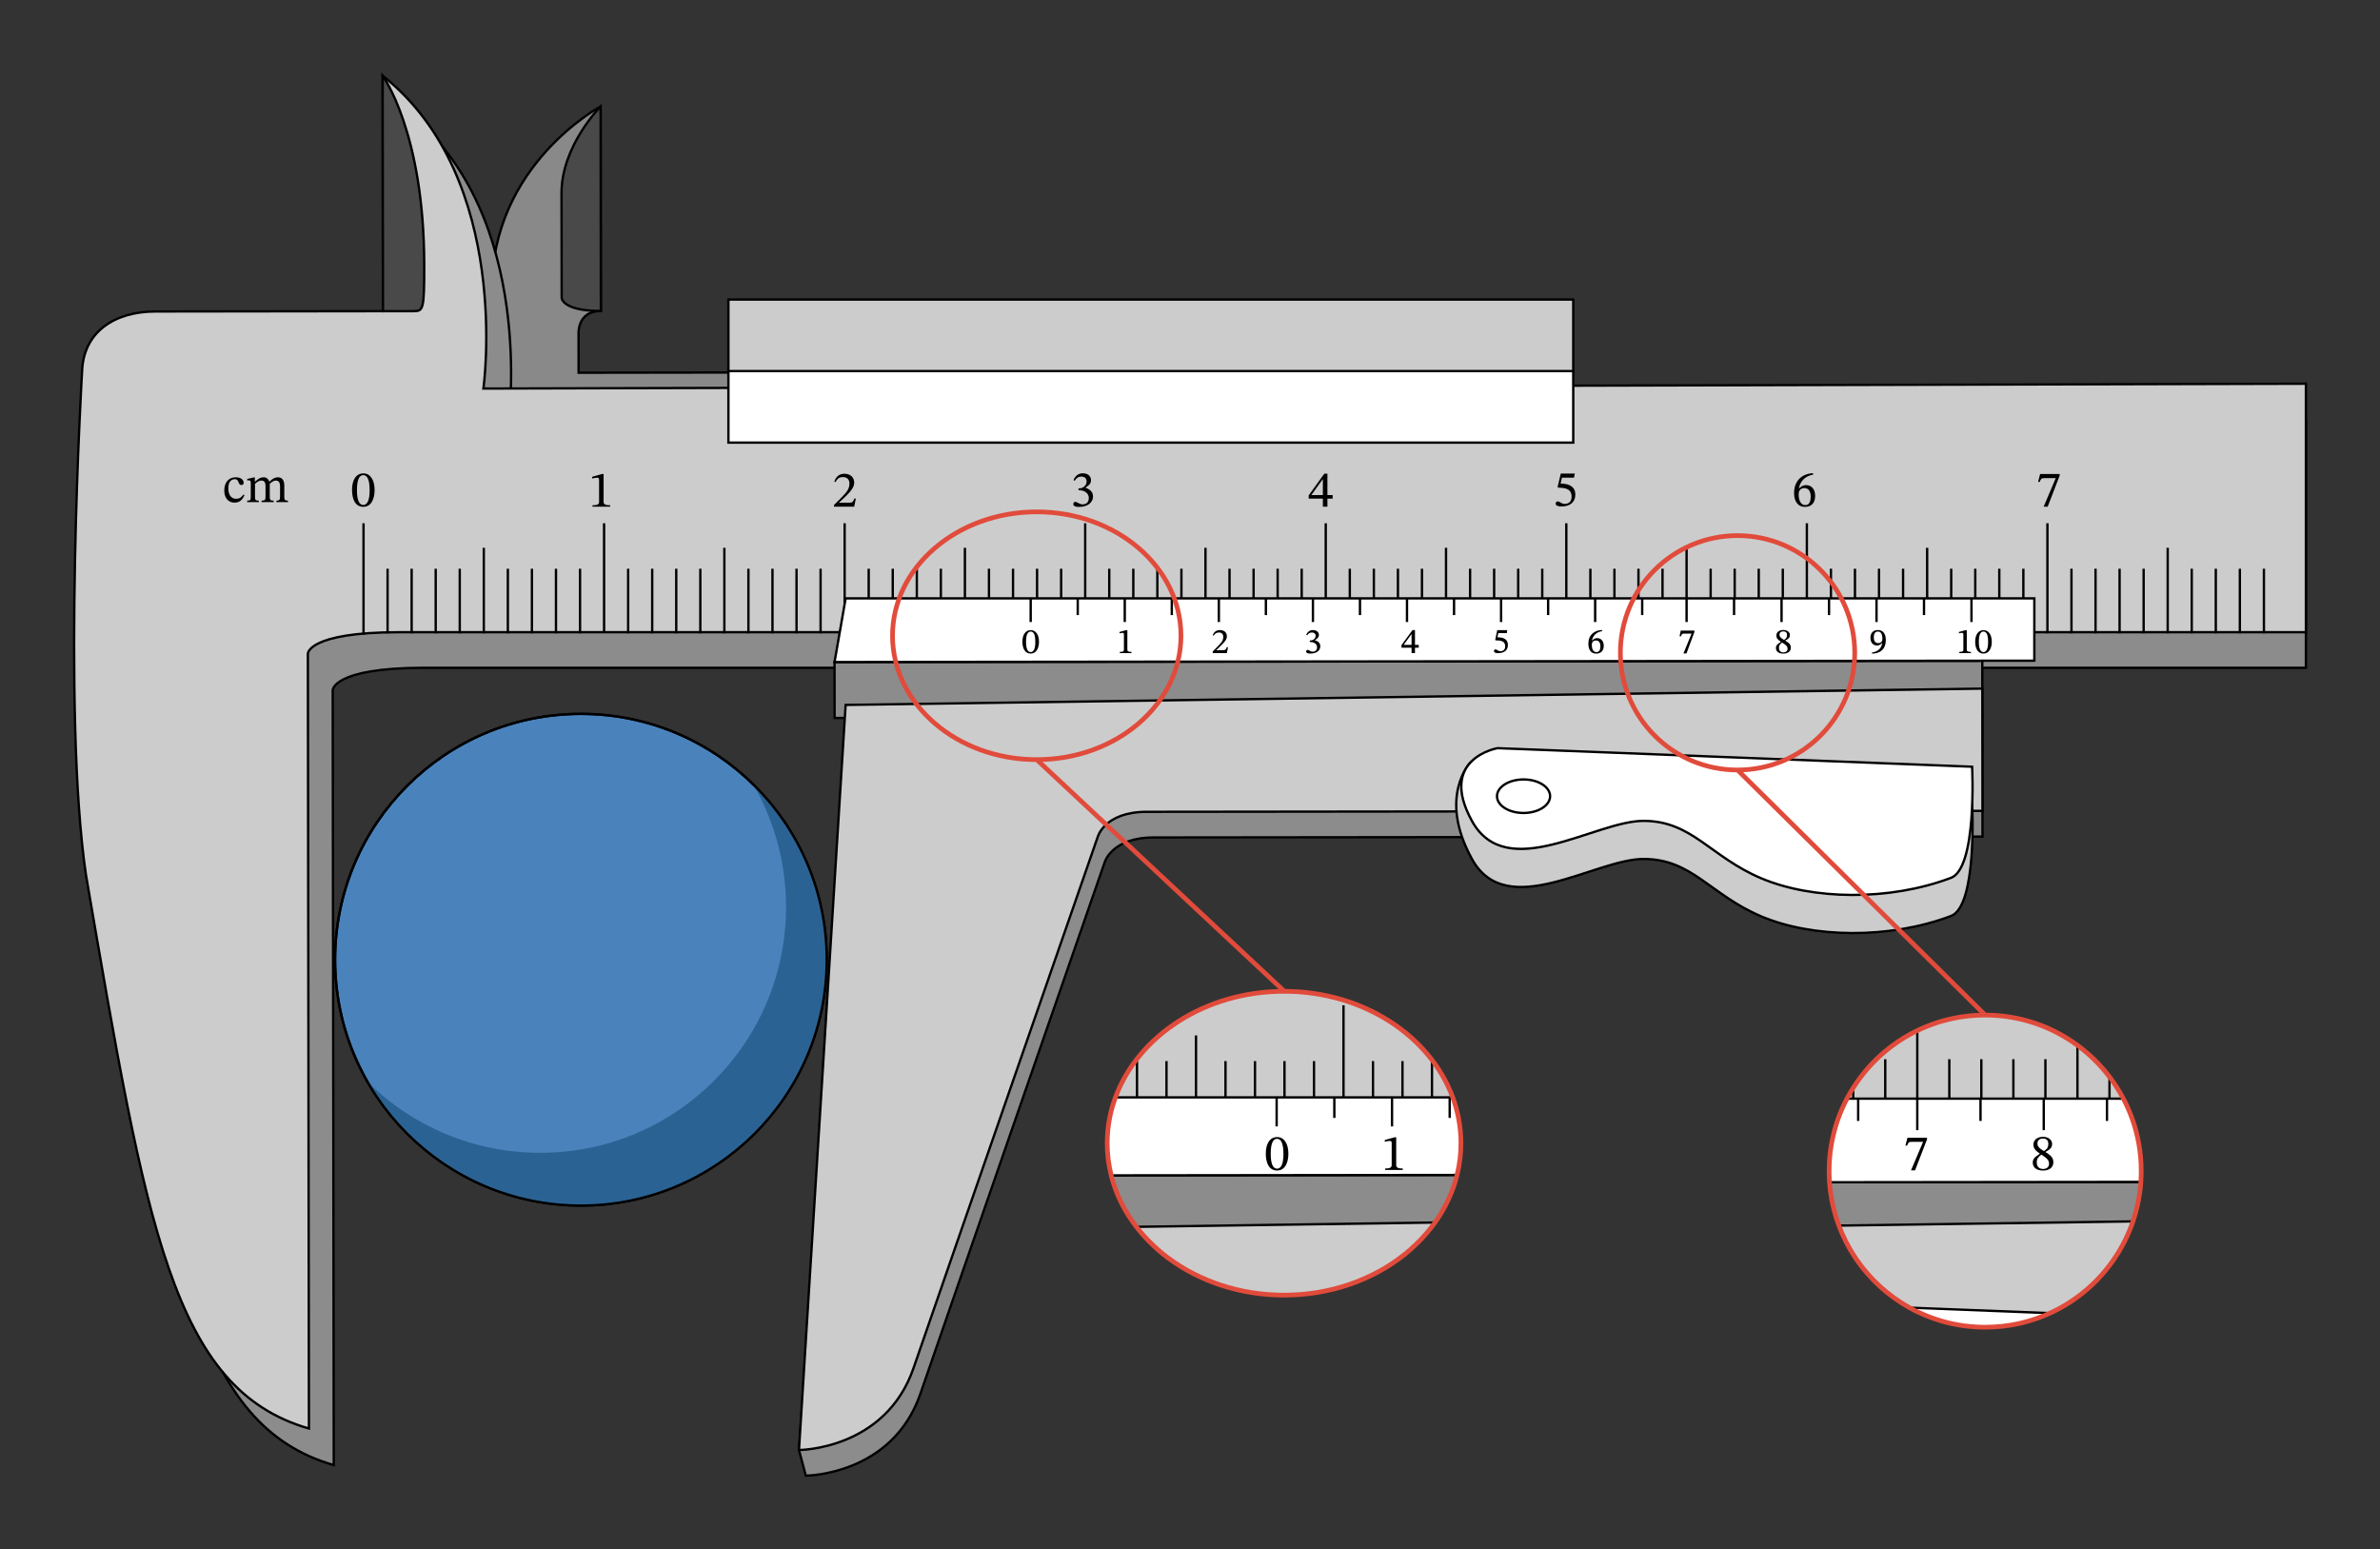 <svg xmlns="http://www.w3.org/2000/svg" width="691.427" height="450" viewBox="0 0 518.57 337.5" class="displayed_equation">
  <rect x="0" y="0" width="518.57" height="337.5" fill="#333333" stroke="none"/>
  <defs>
    <clipPath id="svg249136768743tikz_00001a">
      <path d="M 99 15.727 L 186 15.727 L 186 102 L 99 102 Z M 99 15.727" />
    </clipPath>
    <clipPath id="svg249136768743tikz_00001b">
      <path d="M 21 24 L 502.844 24 L 502.844 320 L 21 320 Z M 21 24" />
    </clipPath>
    <clipPath id="svg249136768743tikz_00001c">
      <path d="M 15.734 17 L 502.844 17 L 502.844 321.766 L 15.734 321.766 Z M 15.734 17" />
    </clipPath>
    <clipPath id="svg249136768743tikz_00001d">
      <path d="M 16 16 L 502.844 16 L 502.844 312 L 16 312 Z M 16 16" />
    </clipPath>
    <clipPath id="svg249136768743tikz_00001e">
      <path d="M 15.734 15.727 L 502.844 15.727 L 502.844 319 L 15.734 319 Z M 15.734 15.727" />
    </clipPath>
    <clipPath id="svg249136768743tikz_00001f">
      <path d="M 76 15.727 L 100 15.727 L 100 76 L 76 76 Z M 76 15.727" />
    </clipPath>
    <clipPath id="svg249136768743tikz_00001g">
      <path d="M 115 15.727 L 139 15.727 L 139 75 L 115 75 Z M 115 15.727" />
    </clipPath>
    <clipPath id="svg249136768743tikz_00001h">
      <path d="M 174 155 L 432 155 L 432 321.766 L 174 321.766 Z M 174 155" />
    </clipPath>
    <clipPath id="svg249136768743tikz_00001i">
      <path d="M 166 148 L 440 148 L 440 321.766 L 166 321.766 Z M 166 148" />
    </clipPath>
    <clipPath id="svg249136768743tikz_00001j">
      <path d="M 166 142 L 440 142 L 440 321.766 L 166 321.766 Z M 166 142" />
    </clipPath>
  </defs>
  <path d="M 163.305 81.156 L 126.07 81.211 L 126.062 72.805 C 126.062 72.805 125.672 67.762 130.922 67.754 L 130.863 23.203 C 130.863 23.203 107.133 35.844 107.172 63.16 L 107.215 94.105 L 178.027 94.008 Z M 163.305 81.156" fill="#898989" />
  <g clip-path="url(#svg249136768743tikz_00001a)">
    <path d="M 1633.047 2563.438 L 1260.703 2562.891 L 1260.625 2646.953 C 1260.625 2646.953 1256.719 2697.383 1309.219 2697.461 L 1308.633 3142.969 C 1308.633 3142.969 1071.328 3016.562 1071.719 2743.398 L 1072.148 2433.945 L 1780.273 2434.922 Z M 1633.047 2563.438" transform="matrix(.1 0 0 -.1 0 337.5)" fill="none" stroke-width="5.099" stroke="#000" stroke-miterlimit="10" />
  </g>
  <g clip-path="url(#svg249136768743tikz_00001b)">
    <path d="M 110.738 92.617 C 110.738 92.617 117.168 46.938 88.785 24.469 C 88.797 33.992 88.855 75.758 88.855 75.758 L 39.297 75.828 C 30.207 75.84 23.598 80.391 23.301 88.836 C 23.301 88.836 18.879 162.98 24.141 198.59 C 37.273 275.016 42.969 310.625 72.723 319.203 L 72.492 150.383 C 72.492 150.383 72.484 145.52 92.273 145.492 L 502.426 145.492 L 502.426 91.566 Z M 110.738 92.617" fill="#8c8c8c" />
  </g>
  <g clip-path="url(#svg249136768743tikz_00001c)">
    <path d="M 1107.383 2448.828 C 1107.383 2448.828 1171.68 2905.625 887.852 3130.312 C 887.969 3035.078 888.555 2617.422 888.555 2617.422 L 392.969 2616.719 C 302.07 2616.602 235.977 2571.094 233.008 2486.641 C 233.008 2486.641 188.789 1745.195 241.406 1389.102 C 372.734 624.844 429.688 268.75 727.227 182.969 L 724.922 1871.172 C 724.922 1871.172 724.844 1919.805 922.734 1920.078 L 5024.258 1920.078 L 5024.258 2459.336 Z M 1107.383 2448.828" transform="matrix(.1 0 0 -.1 0 337.5)" fill="none" stroke-width="5.099" stroke="#000" stroke-miterlimit="10" />
  </g>
  <g clip-path="url(#svg249136768743tikz_00001d)">
    <path d="M 105.328 84.656 C 105.328 84.656 111.758 38.973 83.375 16.504 C 83.391 26.027 83.445 67.797 83.445 67.797 L 33.887 67.863 C 24.797 67.875 18.188 72.43 17.887 80.871 C 17.887 80.871 13.469 155.02 18.73 190.629 C 31.863 267.055 37.559 302.664 67.312 311.238 L 67.082 142.418 C 67.082 142.418 67.074 137.77 86.859 137.742 L 502.426 137.742 L 502.426 83.605 Z M 105.328 84.656" fill="#ccc" />
  </g>
  <g clip-path="url(#svg249136768743tikz_00001e)">
    <path d="M 1053.281 2528.438 C 1053.281 2528.438 1117.578 2985.273 833.75 3209.961 C 833.906 3114.727 834.453 2697.031 834.453 2697.031 L 338.867 2696.367 C 247.969 2696.25 181.875 2650.703 178.867 2566.289 C 178.867 2566.289 134.688 1824.805 187.305 1468.711 C 318.633 704.453 375.586 348.359 673.125 262.617 L 670.82 1950.82 C 670.82 1950.82 670.742 1997.305 868.594 1997.578 L 5024.258 1997.578 L 5024.258 2538.945 Z M 1053.281 2528.438" transform="matrix(.1 0 0 -.1 0 337.5)" fill="none" stroke-width="5.099" stroke="#000" stroke-miterlimit="10" />
  </g>
  <path d="M 83.375 16.504 C 83.375 16.504 92.395 28.746 92.434 57.66 C 92.445 67.363 92.238 67.785 90.172 67.789 C 88.109 67.789 83.445 67.797 83.445 67.797 Z M 83.375 16.504" fill="#494949" />
  <g clip-path="url(#svg249136768743tikz_00001f)">
    <path d="M 833.75 3209.961 C 833.75 3209.961 923.945 3087.539 924.336 2798.398 C 924.453 2701.367 922.383 2697.148 901.719 2697.109 C 881.094 2697.109 834.453 2697.031 834.453 2697.031 Z M 833.75 3209.961" transform="matrix(.1 0 0 -.1 0 337.5)" fill="none" stroke-width="5.099" stroke="#000" stroke-miterlimit="10" />
  </g>
  <path d="M 130.863 23.203 C 130.863 23.203 122.332 31.75 122.348 42.098 C 122.359 52.445 122.379 64.902 122.379 64.902 C 122.379 64.902 122.477 67.766 130.922 67.754 Z M 130.863 23.203" fill="#494949" />
  <g clip-path="url(#svg249136768743tikz_00001g)">
    <path d="M 1308.633 3142.969 C 1308.633 3142.969 1223.32 3057.5 1223.477 2954.023 C 1223.594 2850.547 1223.789 2725.977 1223.789 2725.977 C 1223.789 2725.977 1224.766 2697.344 1309.219 2697.461 Z M 1308.633 3142.969" transform="matrix(.1 0 0 -.1 0 337.5)" fill="none" stroke-width="5.099" stroke="#000" stroke-miterlimit="10" />
  </g>
  <path d="M 1587.109 2410.664 L 3427.891 2410.664 L 3427.891 2566.523 L 1587.109 2566.523 Z M 1587.109 2410.664" transform="matrix(.1 0 0 -.1 0 337.5)" fill="#fff" stroke-width="5.099" stroke="#000" stroke-miterlimit="10" />
  <path d="M 1587.109 2566.523 L 3427.891 2566.523 L 3427.891 2722.344 L 1587.109 2722.344 Z M 1587.109 2566.523" transform="matrix(.1 0 0 -.1 0 337.5)" fill="#ccc" stroke-width="5.099" stroke="#000" stroke-miterlimit="10" />
  <path d="M844.492 1995.078L844.492 2135.859M896.914 1995.078L896.914 2135.859M949.336 1995.078L949.336 2135.859M1001.719 1995.078L1001.719 2135.859M1106.562 1995.078L1106.562 2135.859M1158.984 1995.078L1158.984 2135.859M1211.406 1995.078L1211.406 2135.859M1263.828 1995.078L1263.828 2135.859M1054.141 1995.078L1054.141 2181.484M792.07 1992.773L792.07 2234.961M1368.633 1995.078L1368.633 2135.859M1421.055 1995.078L1421.055 2135.859M1473.438 1995.078L1473.438 2135.859M1525.898 1995.078L1525.898 2135.859M1630.703 1995.078L1630.703 2135.859M1683.125 1995.078L1683.125 2135.859M1735.547 1995.078L1735.547 2135.859M1787.93 1995.078L1787.93 2135.859M1578.281 1995.078L1578.281 2181.484M1316.211 1996.797L1316.211 2234.961M1892.773 1995.078L1892.773 2135.859M1945.195 1995.078L1945.195 2135.859M1997.617 1995.078L1997.617 2135.859M2050 1995.078L2050 2135.859M2154.844 1995.078L2154.844 2135.859M2207.266 1995.078L2207.266 2135.859M2259.648 1995.078L2259.648 2135.859M2312.07 1995.078L2312.07 2135.859M2102.422 1995.078L2102.422 2181.484M1840.352 1992.773L1840.352 2234.961M2416.914 1995.078L2416.914 2135.859M2469.336 1995.078L2469.336 2135.859M2521.719 1995.078L2521.719 2135.859M2574.141 1995.078L2574.141 2135.859M2678.984 1995.078L2678.984 2135.859M2731.406 1995.078L2731.406 2135.859M2783.828 1995.078L2783.828 2135.859M2836.211 1995.078L2836.211 2135.859M2626.562 1995.078L2626.562 2181.484M2364.492 1992.773L2364.492 2234.961M2941.055 1995.078L2941.055 2135.859M2993.438 1995.078L2993.438 2135.859M3045.898 1995.078L3045.898 2135.859M3098.281 1995.078L3098.281 2135.859M3203.125 1995.078L3203.125 2135.859M3255.508 1995.078L3255.508 2135.859M3307.93 1995.078L3307.93 2135.859M3360.352 1995.078L3360.352 2135.859M3150.703 1995.078L3150.703 2181.484M2888.633 1992.773L2888.633 2234.961M3465.195 1995.078L3465.195 2135.859M3517.617 1995.078L3517.617 2135.859M3570 1995.078L3570 2135.859M3622.422 1995.078L3622.422 2135.859M3727.266 1995.078L3727.266 2135.859M3779.648 1995.078L3779.648 2135.859M3832.07 1995.078L3832.07 2135.859M3884.492 1995.078L3884.492 2135.859M3674.844 1995.078L3674.844 2181.484M3412.773 1992.773L3412.773 2234.961M3989.336 1995.078L3989.336 2135.859M4041.719 1995.078L4041.719 2135.859M4094.141 1995.078L4094.141 2135.859M4146.562 1995.078L4146.562 2135.859M4251.406 1995.078L4251.406 2135.859M4303.828 1995.078L4303.828 2135.859M4356.211 1995.078L4356.211 2135.859M4408.633 1995.078L4408.633 2135.859M4198.984 1995.078L4198.984 2181.484M3936.914 1992.773L3936.914 2234.961M4513.438 1995.078L4513.438 2135.859M4565.898 1995.078L4565.898 2135.859M4618.281 1995.078L4618.281 2135.859M4670.703 1995.078L4670.703 2135.859M4775.508 1995.078L4775.508 2135.859M4827.93 1995.078L4827.93 2135.859M4880.352 1995.078L4880.352 2135.859M4932.773 1995.078L4932.773 2135.859M4723.125 1995.078L4723.125 2181.484M4461.055 1995.078L4461.055 2234.961" transform="matrix(.1 0 0 -.1 0 337.5)" fill="none" stroke-width="5.099" stroke="#000" stroke-miterlimit="10" />
  <path d="M 1818.32 1932.578 L 4319.141 1935.312 L 4319.297 1813.555 L 1818.477 1810.82 Z M 1818.32 1932.578" transform="matrix(.1 0 0 -.1 0 337.5)" fill="#8c8c8c" stroke-width="5.099" stroke="#000" stroke-miterlimit="10" />
  <path d="M 1818.359 1932.617 L 1842.539 2071.367 L 4432.539 2071.367 L 4432.539 1935.586 Z M 1818.359 1932.617" transform="matrix(.1 0 0 -.1 0 337.5)" fill="#fff" stroke-width="5.099" stroke="#000" stroke-miterlimit="10" />
  <g clip-path="url(#svg249136768743tikz_00001h)">
    <path d="M 185.746 159.176 L 174.086 315.922 L 175.578 321.508 C 175.578 321.508 194.41 321.484 200.555 303.617 C 206.695 285.758 240.648 187.996 240.648 187.996 C 240.648 187.996 242.07 182.473 251.355 182.461 C 262.719 182.445 431.965 182.262 431.965 182.262 L 431.926 155.621 Z M 185.746 159.176" fill="#8c8c8c" />
  </g>
  <g clip-path="url(#svg249136768743tikz_00001i)">
    <path d="M 1857.461 1783.242 L 1740.859 215.781 L 1755.781 159.922 C 1755.781 159.922 1944.102 160.156 2005.547 338.828 C 2066.953 517.422 2406.484 1495.039 2406.484 1495.039 C 2406.484 1495.039 2420.703 1550.273 2513.555 1550.391 C 2627.188 1550.547 4319.648 1552.383 4319.648 1552.383 L 4319.258 1818.789 Z M 1857.461 1783.242" transform="matrix(.1 0 0 -.1 0 337.5)" fill="none" stroke-width="5.099" stroke="#000" stroke-miterlimit="10" />
  </g>
  <path d="M 184.254 153.586 L 174.086 315.922 C 174.086 315.922 192.914 315.895 199.059 298.031 C 205.203 280.164 239.156 182.402 239.156 182.402 C 239.156 182.402 240.574 176.883 249.863 176.871 C 261.223 176.855 431.957 176.668 431.957 176.668 L 431.922 150.027 Z M 184.254 153.586" fill="#ccc" />
  <g clip-path="url(#svg249136768743tikz_00001j)">
    <path d="M 1842.539 1839.141 L 1740.859 215.781 C 1740.859 215.781 1929.141 216.055 1990.586 394.688 C 2052.031 573.359 2391.562 1550.977 2391.562 1550.977 C 2391.562 1550.977 2405.742 1606.172 2498.633 1606.289 C 2612.227 1606.445 4319.57 1608.32 4319.57 1608.32 L 4319.219 1874.727 Z M 1842.539 1839.141" transform="matrix(.1 0 0 -.1 0 337.5)" fill="none" stroke-width="5.099" stroke="#000" stroke-miterlimit="10" />
  </g>
  <path d="M 4297.109 1621.562 L 3203.711 1713.438 C 3203.711 1713.438 3132.031 1639.492 3207.461 1503.008 C 3282.891 1366.523 3475.039 1503.359 3580.977 1503.516 C 3686.875 1503.672 3725.977 1425.664 3837.539 1378.438 C 3949.102 1331.211 4116.328 1328.633 4250.039 1378.984 C 4308.555 1398.594 4297.109 1621.562 4297.109 1621.562 Z M 4297.109 1621.562" transform="matrix(.1 0 0 -.1 0 337.5)" fill="#ccc" stroke-width="5.099" stroke="#000" stroke-miterlimit="10" />
  <path d="M 4296.992 1704.531 L 3262.852 1744.961 C 3262.852 1744.961 3131.914 1722.5 3207.344 1586.016 C 3282.773 1449.531 3474.922 1586.406 3580.859 1586.523 C 3686.758 1586.641 3725.898 1508.672 3837.422 1461.445 C 3948.984 1414.219 4116.211 1411.641 4249.922 1462.031 C 4308.438 1481.602 4296.992 1704.531 4296.992 1704.531 Z M 4296.992 1704.531" transform="matrix(.1 0 0 -.1 0 337.5)" fill="#fff" stroke-width="5.099" stroke="#000" stroke-miterlimit="10" />
  <path d="M 3377.461 1640.352 C 3377.422 1660.508 3351.484 1676.836 3319.531 1676.797 C 3287.578 1676.758 3261.719 1660.352 3261.758 1640.195 C 3261.758 1620.039 3287.695 1603.672 3319.648 1603.75 C 3351.602 1603.789 3377.461 1620.156 3377.461 1640.352 Z M 3377.461 1640.352" transform="matrix(.1 0 0 -.1 0 337.5)" fill="#fff" stroke-width="5.099" stroke="#000" stroke-miterlimit="10" />
  <path d="M2245.742 2019.766L2245.742 2071.367M2348.242 2034.883L2348.242 2071.367M2450.703 2019.766L2450.703 2071.367M2553.203 2034.883L2553.203 2071.367M2655.703 2019.766L2655.703 2071.367M2758.203 2034.883L2758.203 2071.367M2860.703 2019.766L2860.703 2071.367M2963.203 2034.883L2963.203 2071.367M3065.664 2019.766L3065.664 2071.367M3168.164 2034.883L3168.164 2071.367M3270.664 2019.766L3270.664 2071.367M3373.164 2034.883L3373.164 2071.367M3475.625 2019.766L3475.625 2071.367M3578.125 2034.883L3578.125 2071.367M3674.844 2019.766L3674.844 2071.367M3778.281 2034.883L3778.281 2071.367M3881.758 2019.766L3881.758 2071.367M3985.195 2034.883L3985.195 2071.367M4088.672 2019.766L4088.672 2071.367M4192.148 2034.883L4192.148 2071.367M4295.586 2019.766L4295.586 2071.367" transform="matrix(.1 0 0 -.1 0 337.5)" fill="none" stroke-width="5.099" stroke="#000" stroke-miterlimit="10" />
  <path d="M2573.164 1989.883C2573.164 2138.945 2432.5 2259.805 2258.945 2259.805 2085.352 2259.805 1944.688 2138.945 1944.688 1989.883 1944.688 1840.859 2085.352 1719.961 2258.945 1719.961 2432.5 1719.961 2573.164 1840.859 2573.164 1989.883zM4041.211 1952.695C4041.211 1811.719 3926.914 1697.383 3785.898 1697.383 3644.883 1697.383 3530.586 1811.719 3530.586 1952.695 3530.586 2093.711 3644.883 2208.047 3785.898 2208.047 3926.914 2208.047 4041.211 2093.711 4041.211 1952.695zM2798.398 1215.195L2258.945 1719.961M3785.898 1697.383L4325.391 1163.398" transform="matrix(.1 0 0 -.1 0 337.5)" fill="none" stroke-width="10.199" stroke="#e14b3b" stroke-miterlimit="10" />
  <path d="M 1801.289 1284.023 C 1801.289 988.242 1561.484 748.398 1265.664 748.398 C 969.883 748.398 730.078 988.242 730.078 1284.023 C 730.078 1579.844 969.883 1819.648 1265.664 1819.648 C 1561.484 1819.648 1801.289 1579.844 1801.289 1284.023 Z M 1801.289 1284.023" transform="matrix(.1 0 0 -.1 0 337.5)" fill="#4a83bc" stroke-width="5.099" stroke-linecap="round" stroke-linejoin="round" stroke="#000" stroke-miterlimit="10" />
  <path d="M 164.148 170.945 C 168.664 178.797 171.262 187.895 171.262 197.602 C 171.262 227.184 147.281 251.164 117.699 251.164 C 103.055 251.164 89.789 245.277 80.117 235.754 C 89.363 251.828 106.695 262.66 126.566 262.66 C 156.148 262.66 180.129 238.676 180.129 209.098 C 180.129 194.16 174.012 180.66 164.148 170.945 Z M 164.148 170.945" fill="#2a6393" />
  <path d="M 1801.289 1284.023 C 1801.289 988.242 1561.484 748.398 1265.664 748.398 C 969.883 748.398 730.078 988.242 730.078 1284.023 C 730.078 1579.844 969.883 1819.648 1265.664 1819.648 C 1561.484 1819.648 1801.289 1579.844 1801.289 1284.023 Z M 1801.289 1284.023" transform="matrix(.1 0 0 -.1 0 337.5)" fill="none" stroke-width="5.099" stroke-linecap="round" stroke-linejoin="round" stroke="#000" stroke-miterlimit="10" />
  <path d="M 4665.391 823.398 C 4665.391 815.508 4665.156 807.695 4664.609 799.961 C 4664.219 793.242 4663.516 786.602 4662.695 779.922 L 3988.125 779.922 C 3987.344 786.328 3986.68 792.695 3986.25 799.219 C 3985.664 807.188 3985.391 815.234 3985.391 823.398 C 3985.391 843.789 3987.148 863.711 3990.625 883.086 C 3996.797 917.969 4008.281 951.055 4024.297 981.406 C 4028.516 989.453 4032.969 997.227 4037.891 1004.844 C 4098.125 1100.117 4204.375 1163.398 4325.391 1163.398 C 4400.625 1163.398 4470.195 1138.945 4526.484 1097.539 C 4552.969 1078.164 4576.445 1054.961 4596.289 1028.828 C 4607.617 1013.945 4617.734 998.125 4626.484 981.406 C 4642.539 951.055 4654.023 917.969 4660.195 883.086 C 4663.672 863.711 4665.391 843.789 4665.391 823.398 Z M 4665.391 823.398" transform="matrix(.1 0 0 -.1 0 337.5)" fill="#8c8c8c" stroke-width="5.099" stroke="#000" stroke-miterlimit="10" />
  <path d="M 4660.195 883.086 L 3990.625 883.086 C 3996.797 917.969 4008.281 951.055 4024.297 981.406 C 4028.516 989.453 4032.969 997.227 4037.891 1004.844 C 4098.125 1100.117 4204.375 1163.398 4325.391 1163.398 C 4400.625 1163.398 4470.195 1138.945 4526.484 1097.539 C 4552.969 1078.164 4576.445 1054.961 4596.289 1028.828 C 4607.617 1013.945 4617.734 998.125 4626.484 981.406 C 4642.539 951.055 4654.023 917.969 4660.195 883.086 Z M 4660.195 883.086" transform="matrix(.1 0 0 -.1 0 337.5)" fill="#ccc" stroke-width="5.099" stroke="#000" stroke-miterlimit="10" />
  <path d="M4037.891 879.805L4037.891 1010.078M4107.695 879.805L4107.695 1067.266M4247.305 879.805L4247.305 1067.266M4317.07 879.805L4317.07 1067.266M4386.875 879.805L4386.875 1067.266M4456.68 879.805L4456.68 1067.266M4177.5 879.805L4177.5 1128.047M4596.289 879.805L4596.289 1028.828M4526.484 876.719L4526.484 1097.227" transform="matrix(.1 0 0 -.1 0 337.5)" fill="none" stroke-width="5.099" stroke="#000" stroke-miterlimit="10" />
  <path d="M 4664.609 799.961 C 4664.219 793.242 4663.516 786.602 4662.695 779.922 C 4659.766 757.188 4654.609 735.039 4647.422 713.906 C 4638.398 687.305 4626.094 662.188 4611.016 638.945 C 4610.82 638.555 4610.547 638.125 4610.195 637.734 L 4521.445 637.656 L 4041.016 637.109 C 4027.07 658.164 4015.547 680.859 4006.719 704.766 C 3997.734 728.672 3991.445 753.867 3988.125 779.922 C 3987.344 786.328 3986.68 792.695 3986.25 799.219 Z M 4664.609 799.961" transform="matrix(.1 0 0 -.1 0 337.5)" fill="#8c8c8c" stroke-width="5.099" stroke="#000" stroke-miterlimit="10" />
  <path d="M 4665.391 823.398 C 4665.391 815.508 4665.156 807.695 4664.609 799.961 L 3986.289 799.219 C 3985.664 807.188 3985.391 815.234 3985.391 823.398 C 3985.391 843.789 3987.148 863.711 3990.625 883.086 C 3996.797 917.969 4008.281 951.055 4024.297 981.406 L 4626.484 981.406 C 4642.539 951.055 4654.023 917.969 4660.195 883.086 C 4663.672 863.711 4665.391 843.789 4665.391 823.398 Z M 4665.391 823.398" transform="matrix(.1 0 0 -.1 0 337.5)" fill="#fff" stroke-width="5.099" stroke="#000" stroke-miterlimit="10" />
  <path d="M 4610.195 637.734 C 4575.234 584.062 4525.469 540.898 4466.641 514.023 C 4423.672 494.297 4375.859 483.398 4325.391 483.398 C 4265.586 483.398 4209.336 498.867 4160.508 525.977 C 4114.453 551.562 4074.961 587.539 4045.195 630.742 L 4521.445 637.656 L 4611.016 638.945" transform="matrix(.1 0 0 -.1 0 337.5)" fill="#8c8c8c" stroke-width="5.099" stroke="#000" stroke-miterlimit="10" />
  <path d="M 4041.016 637.109 C 4027.07 658.164 4015.547 680.859 4006.719 704.766 L 4647.422 713.906 C 4638.398 687.305 4626.094 662.188 4611.016 638.945" transform="matrix(.1 0 0 -.1 0 337.5)" fill="#ccc" stroke-width="5.099" stroke="#000" stroke-miterlimit="10" />
  <path d="M 462.715 271.188 C 459.219 276.551 452.547 283.41 446.664 286.098 C 442.367 288.066 437.586 289.16 432.539 289.16 C 426.559 289.16 420.934 287.613 416.051 284.902 C 411.445 282.344 405.648 276.203 402.672 271.887" fill="#ccc" />
  <path d="M 4325.391 483.398 C 4265.586 483.398 4209.336 498.867 4160.508 525.977 L 4466.641 514.023 C 4423.672 494.297 4375.859 483.398 4325.391 483.398 Z M 4325.391 483.398" transform="matrix(.1 0 0 -.1 0 337.5)" fill="#fff" stroke-width="5.099" stroke="#000" stroke-miterlimit="10" />
  <path d="M4048.711 932.812L4048.711 981.406M4177.5 912.656L4177.5 981.406M4315.273 932.812L4315.273 981.406M4453.047 912.656L4453.047 981.406M4590.82 932.812L4590.82 981.406" transform="matrix(.1 0 0 -.1 0 337.5)" fill="none" stroke-width="5.099" stroke="#000" stroke-miterlimit="10" />
  <path d="M 4665.391 823.398 C 4665.391 815.508 4665.156 807.695 4664.609 799.961 C 4664.219 793.242 4663.516 786.602 4662.695 779.922 C 4659.766 757.188 4654.609 735.039 4647.422 713.906 C 4638.398 687.305 4626.094 662.188 4611.016 638.945 C 4610.82 638.555 4610.547 638.125 4610.195 637.734 C 4575.234 584.062 4525.469 540.898 4466.641 514.023 C 4423.672 494.297 4375.859 483.398 4325.391 483.398 C 4265.586 483.398 4209.336 498.867 4160.508 525.977 C 4114.453 551.562 4074.961 587.539 4045.195 630.742 C 4043.789 632.852 4042.344 634.961 4041.016 637.109 C 4027.07 658.164 4015.547 680.859 4006.719 704.766 C 3997.734 728.672 3991.445 753.867 3988.125 779.922 C 3987.344 786.328 3986.68 792.695 3986.289 799.219 C 3985.664 807.188 3985.391 815.234 3985.391 823.398 C 3985.391 843.789 3987.148 863.711 3990.625 883.086 C 3996.797 917.969 4008.281 951.055 4024.297 981.406 C 4028.516 989.453 4032.969 997.227 4037.891 1004.844 C 4098.125 1100.117 4204.375 1163.398 4325.391 1163.398 C 4400.625 1163.398 4470.195 1138.945 4526.484 1097.539 C 4552.969 1078.164 4576.445 1054.961 4596.289 1028.828 C 4607.617 1013.945 4617.734 998.125 4626.484 981.406 C 4642.539 951.055 4654.023 917.969 4660.195 883.086 C 4663.672 863.711 4665.391 843.789 4665.391 823.398 Z M 4665.391 823.398" transform="matrix(.1 0 0 -.1 0 337.5)" fill="none" stroke-width="10.199" stroke="#e14b3b" stroke-miterlimit="10" />
  <path d="M 3182.969 893.594 L 2412.695 893.594 C 2412.734 896.719 2412.852 899.844 2413.125 902.891 C 2414.922 931.133 2420.859 958.32 2430.391 984.141 C 2479.727 1118.086 2625.586 1215.195 2797.852 1215.195 C 2970.117 1215.195 3115.938 1118.086 3165.273 984.141 C 3175.859 955.43 3181.992 925.039 3182.969 893.594 Z M 3182.969 893.594" transform="matrix(.1 0 0 -.1 0 337.5)" fill="#ccc" stroke-width="5.099" stroke="#000" stroke-miterlimit="10" />
  <path d="M2413.125 902.891L2413.125 890.586M2477.383 890.586L2477.383 1063.164M2541.641 890.586L2541.641 1063.164M2670.195 890.586L2670.195 1063.164M2734.453 890.586L2734.453 1063.164M2798.711 890.586L2798.711 1063.164M2863.008 890.586L2863.008 1063.164M2605.938 890.586L2605.938 1119.141M2991.562 890.586L2991.562 1063.164M3055.82 890.586L3055.82 1063.164M3120.078 890.586L3120.078 1063.164M3184.336 890.586L3184.336 893.594M2927.305 887.734L2927.305 1184.766" transform="matrix(.1 0 0 -.1 0 337.5)" fill="none" stroke-width="5.099" stroke="#000" stroke-miterlimit="10" />
  <path d="M 3174.727 815 C 3173.359 809.492 3171.875 803.984 3170.117 798.594 C 3160.469 767.539 3145.664 738.203 3126.562 711.445 C 3114.961 695.195 3101.758 679.883 3087.109 665.625 L 2509.258 665 L 2509.219 665 C 2497.148 676.602 2486.094 688.984 2476.094 702.07 C 2453.555 731.328 2436.328 763.867 2425.547 798.594 C 2423.945 803.75 2422.422 808.906 2421.172 814.18 Z M 3174.727 815" transform="matrix(.1 0 0 -.1 0 337.5)" fill="#8c8c8c" stroke-width="5.099" stroke="#000" stroke-miterlimit="10" />
  <path d="M 3183.164 884.219 C 3183.164 860.508 3180.273 837.383 3174.727 815.078 L 2421.172 814.18 C 2415.508 836.758 2412.461 860.195 2412.461 884.219 C 2412.461 887.344 2412.539 890.469 2412.695 893.594 C 2412.734 896.719 2412.852 899.844 2413.125 902.891 C 2414.922 931.133 2420.859 958.32 2430.391 984.141 L 3165.273 984.141 C 3175.859 955.43 3181.992 925.039 3182.969 893.594 C 3183.086 890.469 3183.164 887.344 3183.164 884.219 Z M 3183.164 884.219" transform="matrix(.1 0 0 -.1 0 337.5)" fill="#fff" stroke-width="5.099" stroke="#000" stroke-miterlimit="10" />
  <path d="M 2797.852 553.242 C 2701.25 553.242 2612.891 583.828 2545.312 634.219 L 3060.039 641.641 C 2991.328 586.836 2899.102 553.242 2797.852 553.242 Z M 2797.852 553.242" transform="matrix(.1 0 0 -.1 0 337.5)" fill="#8c8c8c" stroke-width="5.099" stroke="#000" stroke-miterlimit="10" />
  <path d="M 3126.562 711.445 C 3114.961 695.195 3101.758 679.883 3087.109 665.625 C 3078.594 657.227 3069.727 649.453 3060.234 641.641 L 3060.039 641.641 C 2991.328 586.836 2899.102 553.242 2797.852 553.242 C 2701.25 553.242 2612.891 583.828 2545.312 634.219 L 2545.117 634.219 C 2532.344 643.906 2520.391 654.062 2509.258 665 L 2509.219 665 C 2497.148 676.641 2486.094 688.984 2476.094 702.07 Z M 3126.562 711.445" transform="matrix(.1 0 0 -.1 0 337.5)" fill="#ccc" stroke-width="5.099" stroke="#000" stroke-miterlimit="10" />
  <path d="M2781.641 920.859L2781.641 984.141M2907.344 939.375L2907.344 984.141M3033.008 920.859L3033.008 984.141M3158.672 939.375L3158.672 984.141" transform="matrix(.1 0 0 -.1 0 337.5)" fill="none" stroke-width="5.099" stroke="#000" stroke-miterlimit="10" />
  <path d="M 3183.164 884.219 C 3183.164 860.508 3180.273 837.383 3174.727 815.078 L 3174.727 815 C 3173.359 809.492 3171.875 803.984 3170.117 798.594 C 3160.469 767.539 3145.664 738.203 3126.562 711.445 C 3114.961 695.195 3101.758 679.883 3087.109 665.625 C 3078.594 657.227 3069.727 649.453 3060.234 641.641 L 3060.039 641.641 C 2991.328 586.836 2899.102 553.242 2797.852 553.242 C 2701.25 553.242 2612.891 583.828 2545.312 634.219 L 2545.117 634.219 C 2532.344 643.906 2520.391 654.062 2509.258 665 L 2509.219 665 C 2497.148 676.602 2486.094 688.984 2476.094 702.07 C 2453.555 731.328 2436.328 763.867 2425.547 798.594 C 2423.945 803.75 2422.422 808.906 2421.172 814.18 C 2415.508 836.758 2412.461 860.195 2412.461 884.219 C 2412.461 887.344 2412.539 890.469 2412.695 893.594 C 2412.734 896.719 2412.852 899.844 2413.125 902.891 C 2414.922 931.133 2420.859 958.32 2430.391 984.141 C 2479.727 1118.086 2625.586 1215.195 2797.852 1215.195 C 2970.117 1215.195 3115.938 1118.086 3165.273 984.141 C 3175.859 955.43 3181.992 925.039 3182.969 893.594 C 3183.086 890.469 3183.164 887.344 3183.164 884.219 Z M 3183.164 884.219" transform="matrix(.1 0 0 -.1 0 337.5)" fill="none" stroke-width="10.199" stroke="#e14b3b" stroke-miterlimit="10" />
  <path d="M53.051 107.746C52.551 108.395 52.172 108.676 51.445 108.676 50.297 108.676 49.75 107.715 49.75 106.355 49.75 105.07 50.297 104.402 51.199 104.402 52.16 104.402 51.789 105.672 52.617 105.672 52.93 105.672 53.086 105.496 53.086 105.172 53.086 104.523 52.438 103.988 51.391 103.988 49.781 103.988 48.867 105.129 48.867 106.879 48.867 108.43 49.703 109.512 51.102 109.512 52.293 109.512 52.84 108.809 53.266 107.906L53.051 107.746M55.562 105.418C55.887 105.117 56.379 104.703 56.957 104.703 57.473 104.703 57.852 104.949 57.852 105.898L57.852 108.105C57.852 108.887 57.785 109.078 56.992 109.078L56.992 109.398 59.637 109.398 59.637 109.078C58.832 109.078 58.777 108.875 58.777 108.105L58.777 105.395C59.145 105.082 59.602 104.703 60.059 104.703 60.586 104.703 61.02 104.949 61.02 105.965L61.02 108.105C61.02 108.785 60.984 109.078 60.227 109.078L60.227 109.398 62.75 109.398 62.75 109.078C61.977 109.078 61.945 108.809 61.945 108.105L61.945 105.828C61.945 104.48 61.375 103.988 60.508 103.988 59.914 103.988 59.344 104.312 58.734 104.914L58.688 104.914C58.465 104.379 58.086 103.988 57.449 103.988 56.691 103.988 56.18 104.402 55.574 104.926L55.531 104.926 55.531 104.023 55.262 104.023 53.867 104.348 53.867 104.672C53.867 104.672 54 104.648 54.168 104.648 54.48 104.648 54.637 104.746 54.637 105.148L54.637 108.273C54.637 108.941 54.559 109.078 53.855 109.078L53.855 109.398 56.398 109.398 56.398 109.078C55.711 109.078 55.562 108.941 55.562 108.316L55.562 105.418M81.621 106.766C81.621 104.465 80.617 103.137 79.18 103.137 77.562 103.137 76.703 104.609 76.703 106.73 76.703 108.703 77.359 110.422 79.156 110.422 80.906 110.422 81.621 108.672 81.621 106.766zM80.539 106.828C80.539 108.973 80.039 110.02 79.156 110.02 78.262 110.02 77.773 108.949 77.773 106.785 77.773 104.578 78.262 103.516 79.145 103.516 80.059 103.516 80.539 104.566 80.539 106.828M132.953 110.398L132.953 110.086C131.926 110.086 131.516 109.887 131.516 109.34L131.516 103.273 131.191 103.273 129.023 103.883 129.023 104.254C129.371 104.141 129.941 104.074 130.164 104.074 130.441 104.074 130.531 104.23 130.531 104.621L130.531 109.34C130.531 109.898 130.141 110.086 129.094 110.086L129.094 110.398 132.953 110.398M186.477 108.617L186.152 108.617C185.898 109.285 185.754 109.52 185.16 109.52L183.609 109.52 182.828 109.551 182.828 109.496 184.301 108.102C185.484 106.906 186.117 106.141 186.117 105.145 186.117 103.973 185.238 103.215 183.977 103.215 182.895 103.215 182.137 103.84 181.789 104.922L182.059 105.035C182.473 104.195 182.965 103.941 183.688 103.941 184.547 103.941 185.082 104.477 185.082 105.312 185.082 106.484 184.523 107.188 183.422 108.324L181.723 110.02 181.723 110.398 186.117 110.398 186.477 108.617M234.16 104.742C234.539 104.152 234.953 103.84 235.621 103.84 236.312 103.84 236.758 104.219 236.758 104.879 236.758 105.781 235.969 106.395 235.207 106.395L234.996 106.395 234.996 106.82 235.219 106.82C236.289 106.82 237.238 107.477 237.238 108.469 237.238 109.562 236.559 109.887 235.855 109.887 235.59 109.887 235.43 109.844 234.953 109.598 234.562 109.398 234.473 109.34 234.293 109.34 234.004 109.34 233.859 109.598 233.859 109.832 233.859 110.121 234.102 110.445 235.109 110.445 236.734 110.445 238.152 109.664 238.152 108.137 238.152 107.141 237.406 106.551 236.516 106.273L236.516 106.238C237.215 105.793 237.719 105.379 237.719 104.609 237.719 103.762 237.059 103.117 235.922 103.117 235.008 103.117 234.316 103.629 233.902 104.598L234.16 104.742M290.367 108.637L290.367 107.867 289.227 107.867 289.227 103.203 288.547 103.203 285.145 107.934 285.145 108.637 288.234 108.637 288.234 110.398 289.227 110.398 289.227 108.637zM288.234 107.867L285.758 107.867 285.758 107.824 288.191 104.422 288.234 104.422 288.234 107.867M342.953 104.074L343.133 103.172 340.074 103.172 339.383 106.082 339.516 106.25C339.672 106.25 339.727 106.25 340.02 106.273 341.559 106.352 342.43 106.809 342.43 108.203 342.43 109.363 341.727 109.785 340.934 109.785 340.219 109.785 339.852 109.242 339.406 109.242 339.125 109.242 338.957 109.465 338.957 109.719 338.957 110.133 339.383 110.344 340.242 110.344 342.016 110.344 343.242 109.477 343.242 107.758 343.242 106.004 341.871 105.48 340.555 105.383L340.031 105.348 340.328 104.074 342.953 104.074M395.031 103.094C392.633 103.195 390.902 104.742 390.902 107.434 390.902 109.074 391.629 110.434 393.289 110.434 394.695 110.434 395.496 109.555 395.496 108.035 395.496 106.574 394.707 105.691 393.492 105.691 392.91 105.691 392.496 105.938 392.039 106.383L391.965 106.371C392.242 104.742 393.492 103.652 395.051 103.418zM394.527 108.125C394.527 109.539 394.082 110.043 393.336 110.043 392.363 110.043 391.906 109.051 391.906 107.668 391.906 106.695 392.508 106.34 393.156 106.34 394.082 106.34 394.527 107.121 394.527 108.125M448.777 103.617L448.777 103.273 444.516 103.273 444.07 104.977 444.414 105.012C444.715 104.285 444.805 104.176 445.43 104.176L447.918 104.176 445.285 110.391 446.164 110.391 448.777 103.617M226.383 139.82C226.383 138.211 225.621 137.289 224.586 137.289 223.477 137.289 222.766 138.258 222.766 139.805 222.766 141.199 223.289 142.398 224.57 142.398 225.84 142.398 226.383 141.148 226.383 139.82zM225.582 139.871C225.582 141.336 225.215 142.074 224.57 142.074 223.93 142.074 223.562 141.348 223.562 139.844 223.562 138.316 223.914 137.598 224.57 137.598 225.238 137.598 225.582 138.309 225.582 139.871M246.535 142.301L246.535 142.031C245.844 142.031 245.637 141.91 245.637 141.527L245.637 137.305 245.312 137.305 243.93 137.688 243.93 137.984C244.121 137.934 244.453 137.883 244.609 137.883 244.82 137.883 244.887 137.992 244.887 138.266L244.887 141.527C244.887 141.91 244.715 142.031 243.996 142.031L243.996 142.301 246.535 142.301M267.562 140.996L267.301 140.996C267.105 141.484 267.016 141.648 266.59 141.648L265.617 141.648 265.031 141.68 265.031 141.629 265.969 140.719C266.797 139.902 267.32 139.355 267.32 138.621 267.32 137.777 266.688 137.273 265.797 137.273 265.023 137.273 264.492 137.703 264.242 138.398L264.445 138.496C264.723 138.008 265.07 137.805 265.609 137.805 266.191 137.805 266.535 138.188 266.535 138.719 266.535 139.566 266.141 140.016 265.301 140.855L264.238 141.934 264.238 142.301 267.309 142.301 267.562 140.996M284.828 138.406C285.078 138.004 285.406 137.805 285.848 137.805 286.32 137.805 286.656 138.055 286.656 138.52 286.656 139.148 286.078 139.535 285.547 139.535L285.391 139.535 285.391 139.891 285.555 139.891C286.336 139.891 286.969 140.324 286.969 141.004 286.969 141.781 286.445 141.984 286.004 141.984 285.789 141.984 285.715 141.949 285.367 141.781 285.09 141.629 285.023 141.582 284.926 141.582 284.688 141.582 284.598 141.789 284.598 141.957 284.598 142.172 284.762 142.398 285.488 142.398 286.629 142.398 287.676 141.902 287.676 140.797 287.676 140.07 287.145 139.664 286.516 139.5L286.516 139.461C287 139.148 287.375 138.863 287.375 138.324 287.375 137.711 286.844 137.273 286.043 137.273 285.422 137.273 284.91 137.621 284.613 138.301L284.828 138.406M309.121 141.117L309.121 140.504 308.305 140.504 308.305 137.281 307.766 137.281 305.363 140.547 305.363 141.117 307.562 141.117 307.562 142.301 308.305 142.301 308.305 141.117zM307.562 140.504L305.871 140.504 305.871 140.457 307.52 138.188 307.562 138.188 307.562 140.504M328.309 137.945L328.406 137.285 326.227 137.285 325.785 139.414 325.898 139.527C325.984 139.535 326.047 139.535 326.27 139.535 327.336 139.562 327.957 139.863 327.957 140.82 327.957 141.586 327.453 141.887 326.906 141.887 326.43 141.887 326.137 141.48 325.836 141.48 325.633 141.48 325.516 141.652 325.516 141.84 325.516 142.141 325.793 142.297 326.414 142.297 327.68 142.297 328.555 141.742 328.555 140.5 328.555 139.258 327.531 138.898 326.617 138.867L326.285 138.852 326.449 137.945 328.309 137.945M349.078 137.266C347.371 137.297 346.082 138.324 346.082 140.258 346.082 141.516 346.621 142.406 347.789 142.406 348.801 142.406 349.438 141.781 349.438 140.711 349.438 139.656 348.828 139.027 347.984 139.027 347.551 139.027 347.258 139.238 346.93 139.535L346.867 139.531C347.094 138.379 347.992 137.648 349.086 137.516zM348.703 140.766C348.703 141.73 348.371 142.074 347.836 142.074 347.152 142.074 346.84 141.453 346.84 140.465 346.84 139.789 347.25 139.543 347.738 139.543 348.371 139.543 348.703 140.023 348.703 140.766M369.188 137.703L369.188 137.387 366.207 137.387 365.953 138.633 366.254 138.645C366.43 138.16 366.477 138.047 366.949 138.047L368.566 138.047 366.805 142.359 367.465 142.359 369.188 137.703M390.195 141.125C390.195 140.48 389.918 140.113 389.004 139.59L389.004 139.551C389.723 139.16 389.992 138.914 389.992 138.34 389.992 137.711 389.379 137.262 388.586 137.262 387.703 137.262 387.051 137.703 387.051 138.422 387.051 138.969 387.207 139.281 388.031 139.82L388.031 139.852C387.348 140.285 386.953 140.547 386.953 141.191 386.953 142.008 387.641 142.406 388.562 142.406 389.52 142.406 390.195 141.961 390.195 141.125zM389.371 138.332C389.371 138.816 389.254 139.102 388.715 139.418 388 138.977 387.723 138.75 387.723 138.309 387.723 137.812 388.031 137.559 388.57 137.559 389.062 137.559 389.371 137.805 389.371 138.332zM388.293 139.992C389.254 140.57 389.484 140.871 389.484 141.371 389.484 141.887 389.078 142.141 388.594 142.141 388 142.141 387.609 141.844 387.609 141.109 387.609 140.609 387.836 140.352 388.293 139.992M407.883 142.406C409.641 142.398 410.891 141.477 410.891 139.418 410.891 138.164 410.34 137.266 409.176 137.266 408.172 137.266 407.543 137.891 407.543 138.953 407.543 140.008 408.129 140.637 408.996 140.637 409.387 140.637 409.664 140.465 410.039 140.137L410.098 140.145C409.918 141.379 408.996 142.031 407.871 142.164zM408.277 138.898C408.277 137.934 408.645 137.598 409.168 137.598 409.867 137.598 410.145 138.211 410.145 139.199 410.145 139.871 409.715 140.121 409.238 140.121 408.609 140.121 408.277 139.648 408.277 138.898M429.434 142.301L429.434 142.031C428.746 142.031 428.535 141.91 428.535 141.527L428.535 137.305 428.215 137.305 426.828 137.688 426.828 137.984C427.023 137.934 427.352 137.883 427.512 137.883 427.719 137.883 427.789 137.992 427.789 138.266L427.789 141.527C427.789 141.91 427.617 142.031 426.898 142.031L426.898 142.301 429.434 142.301M433.984 139.82C433.984 138.211 433.219 137.289 432.188 137.289 431.078 137.289 430.367 138.258 430.367 139.805 430.367 141.199 430.891 142.398 432.172 142.398 433.438 142.398 433.984 141.148 433.984 139.82zM433.184 139.871C433.184 141.336 432.816 142.074 432.172 142.074 431.527 142.074 431.16 141.348 431.16 139.844 431.16 138.316 431.512 137.598 432.172 137.598 432.84 137.598 433.184 138.309 433.184 139.871M280.723 251.363C280.723 249.066 279.719 247.738 278.277 247.738 276.66 247.738 275.801 249.211 275.801 251.328 275.801 253.305 276.461 255.023 278.258 255.023 280.008 255.023 280.723 253.273 280.723 251.363zM279.641 251.43C279.641 253.57 279.137 254.621 278.258 254.621 277.363 254.621 276.871 253.551 276.871 251.387 276.871 249.176 277.363 248.117 278.242 248.117 279.16 248.117 279.641 249.164 279.641 251.43M305.652 254.898L305.652 254.586C304.629 254.586 304.215 254.387 304.215 253.84L304.215 247.773 303.891 247.773 301.727 248.383 301.727 248.754C302.07 248.641 302.641 248.574 302.863 248.574 303.141 248.574 303.23 248.73 303.23 249.121L303.23 253.84C303.23 254.398 302.84 254.586 301.793 254.586L301.793 254.898 305.652 254.898M419.879 248.219L419.879 247.871 415.613 247.871 415.168 249.578 415.516 249.613C415.816 248.887 415.906 248.773 416.531 248.773L419.016 248.773 416.383 254.988 417.266 254.988 419.879 248.219M447.398 253.227C447.398 252.336 446.996 251.797 445.691 251.008L445.691 250.973C446.727 250.406 447.129 250.035 447.129 249.223 447.129 248.34 446.281 247.68 445.18 247.68 443.949 247.68 443.059 248.316 443.059 249.332 443.059 250.094 443.305 250.547 444.441 251.34L444.441 251.375C443.406 252.066 442.914 252.422 442.914 253.316 442.914 254.453 443.852 255.035 445.145 255.035 446.473 255.035 447.398 254.398 447.398 253.227zM446.305 249.199C446.305 249.914 446.082 250.348 445.344 250.793 444.352 250.191 443.93 249.789 443.93 249.133 443.93 248.453 444.398 248.051 445.156 248.051 445.871 248.051 446.305 248.461 446.305 249.199zM444.777 251.555C446.129 252.422 446.461 252.836 446.461 253.551 446.461 254.309 445.883 254.688 445.188 254.688 444.34 254.688 443.781 254.23 443.781 253.227 443.781 252.457 444.141 252.066 444.777 251.555" />
</svg>